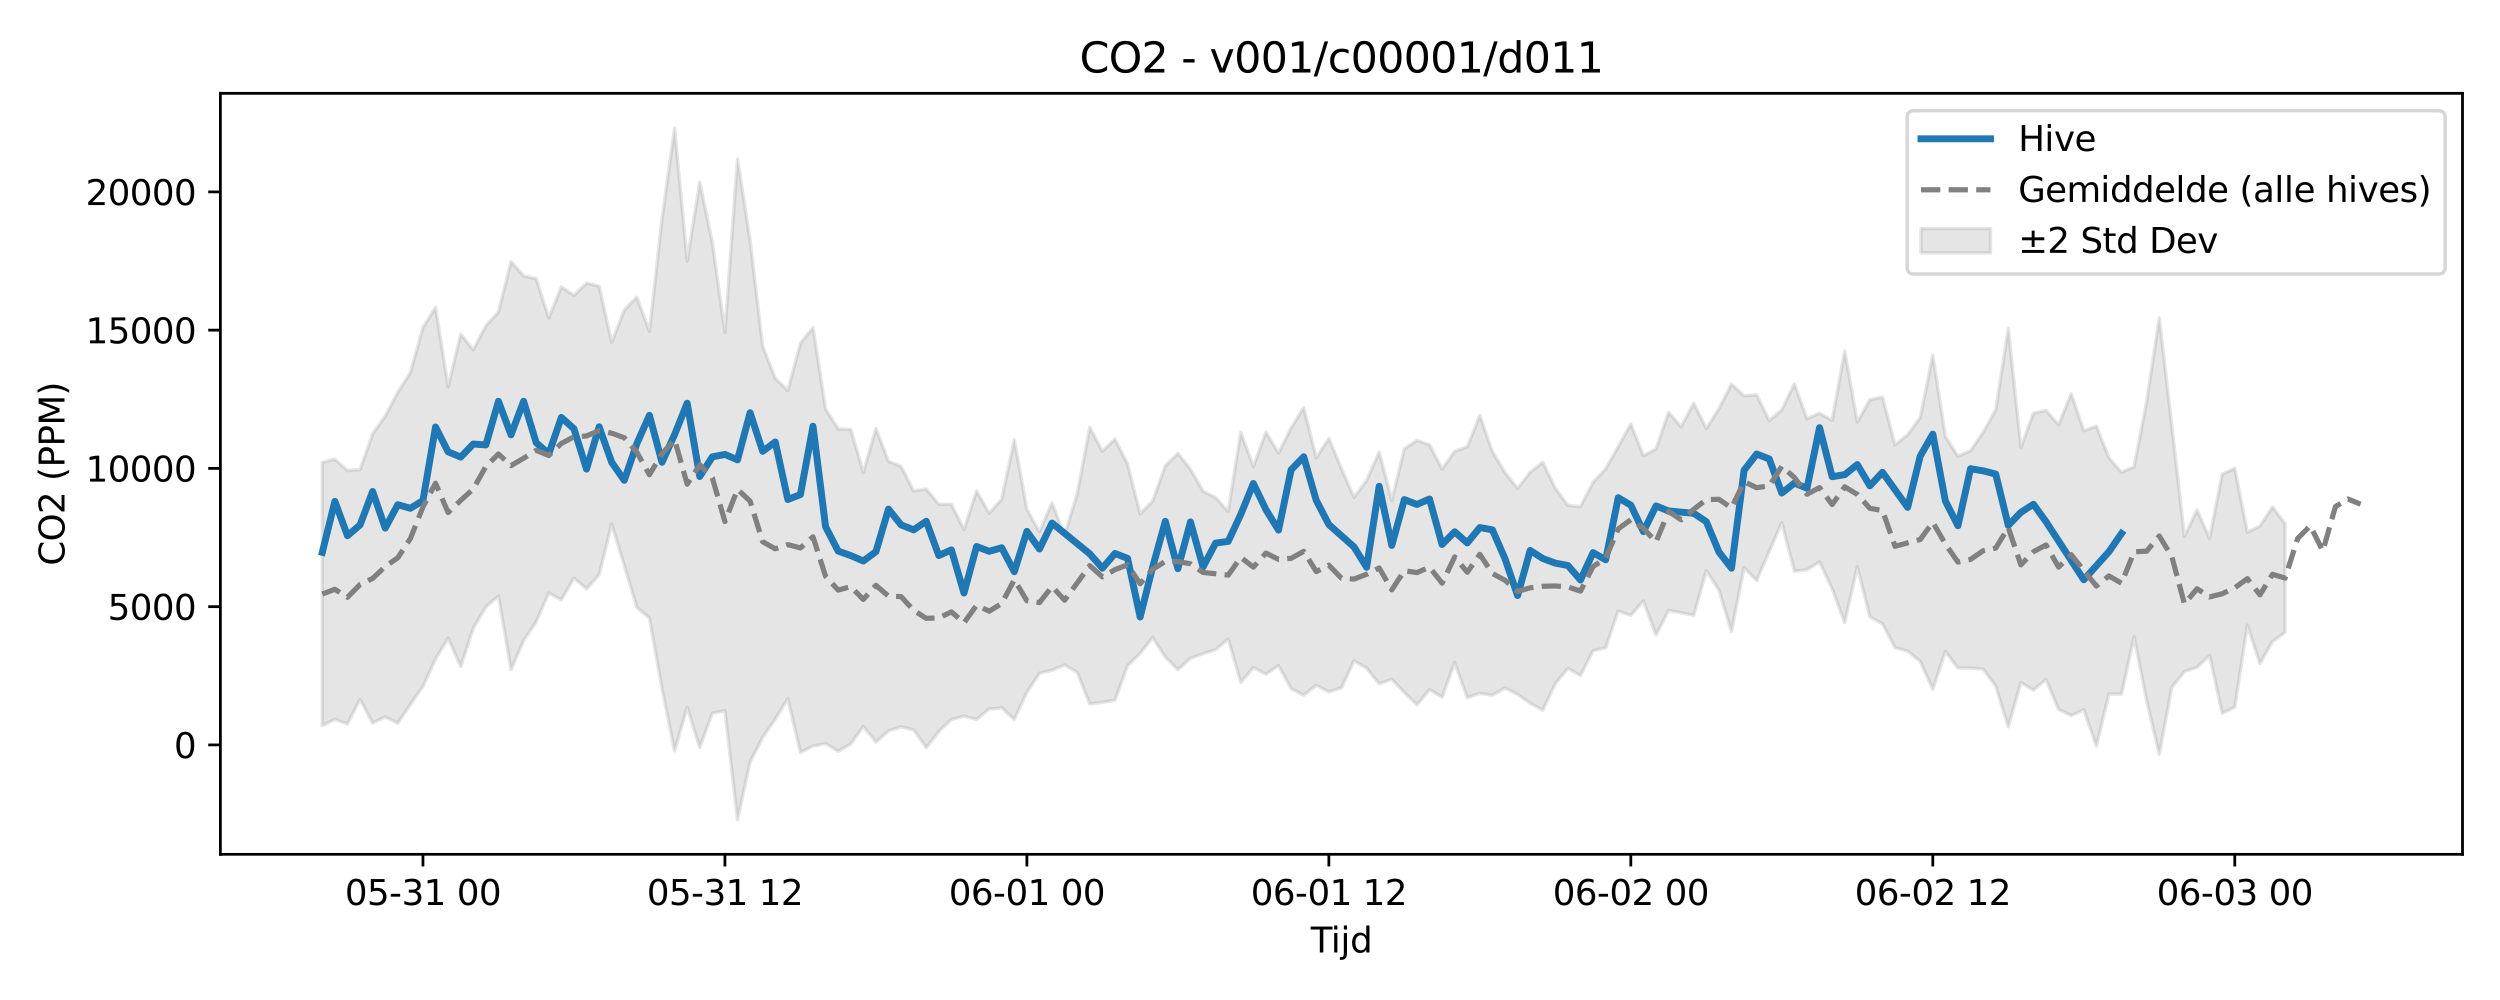 <?xml version="1.0" encoding="utf-8" standalone="no"?>
<!DOCTYPE svg PUBLIC "-//W3C//DTD SVG 1.1//EN"
  "http://www.w3.org/Graphics/SVG/1.1/DTD/svg11.dtd">
<svg xmlns:xlink="http://www.w3.org/1999/xlink" width="720pt" height="288pt" viewBox="0 0 720 288" xmlns="http://www.w3.org/2000/svg" version="1.1">
 <defs>
  <style type="text/css">*{stroke-linejoin: round; stroke-linecap: butt}</style>
 </defs>
 <g id="figure_1">
  <g id="patch_1">
   <path d="M 0 288 
L 720 288 
L 720 0 
L 0 0 
z
" style="fill: #ffffff"/>
  </g>
  <g id="axes_1">
   <g id="patch_2">
    <path d="M 63.47 246.04 
L 709.2 246.04 
L 709.2 26.88 
L 63.47 26.88 
z
" style="fill: #ffffff"/>
   </g>
   <g id="FillBetweenPolyCollection_1">
    <defs>
     <path id="m36402d64d1" d="M 92.821 -154.837 
L 92.821 -79.03 
L 96.445 -80.82 
L 100.069 -79.477 
L 103.692 -86.599 
L 107.316 -79.742 
L 110.939 -81.551 
L 114.563 -79.695 
L 118.187 -85.127 
L 121.81 -90.304 
L 125.434 -98.219 
L 129.058 -104.205 
L 132.681 -96.044 
L 136.305 -107.08 
L 139.928 -113.195 
L 143.552 -116.335 
L 147.176 -95.151 
L 150.799 -103.497 
L 154.423 -108.905 
L 158.047 -117.235 
L 161.67 -115.233 
L 165.294 -121.488 
L 168.917 -118.427 
L 172.541 -122.42 
L 176.165 -137.067 
L 179.788 -125.183 
L 183.412 -113.085 
L 187.036 -110.001 
L 190.659 -89.713 
L 194.283 -71.7 
L 197.906 -84.316 
L 201.53 -72.768 
L 205.154 -82.601 
L 208.777 -83.304 
L 212.401 -51.922 
L 216.025 -68.562 
L 219.648 -75.65 
L 223.272 -80.87 
L 226.895 -86.763 
L 230.519 -71.301 
L 234.143 -73.111 
L 237.766 -73.869 
L 241.39 -71.629 
L 245.014 -73.724 
L 248.637 -78.782 
L 252.261 -74.279 
L 255.884 -77.502 
L 259.508 -78.667 
L 263.132 -77.838 
L 266.755 -72.668 
L 270.379 -77.336 
L 274.003 -80.811 
L 277.626 -81.745 
L 281.25 -80.799 
L 284.873 -83.781 
L 288.497 -84.152 
L 292.121 -80.753 
L 295.744 -88.667 
L 299.368 -94.09 
L 302.992 -94.985 
L 306.615 -96.492 
L 310.239 -94.39 
L 313.862 -85.267 
L 317.486 -85.727 
L 321.11 -86.34 
L 324.733 -96.282 
L 328.357 -99.778 
L 331.981 -104.398 
L 335.604 -98.752 
L 339.228 -95.131 
L 342.851 -98.405 
L 346.475 -99.74 
L 350.099 -100.87 
L 353.722 -103.971 
L 357.346 -91.457 
L 360.97 -95.737 
L 364.593 -93.824 
L 368.217 -96.32 
L 371.84 -89.676 
L 375.464 -87.791 
L 379.088 -90.602 
L 382.711 -88.768 
L 386.335 -89.904 
L 389.959 -97.682 
L 393.582 -95.595 
L 397.206 -91.046 
L 400.83 -92.357 
L 404.453 -88.549 
L 408.077 -85.011 
L 411.7 -89.403 
L 415.324 -87.203 
L 418.948 -97.173 
L 422.571 -87.071 
L 426.195 -88.318 
L 429.819 -87.76 
L 433.442 -89.848 
L 437.066 -88.032 
L 440.689 -85.446 
L 444.313 -83.454 
L 447.937 -91.096 
L 451.56 -95.494 
L 455.184 -93.433 
L 458.808 -100.579 
L 462.431 -101.437 
L 466.055 -112.008 
L 469.678 -110.781 
L 473.302 -114.923 
L 476.926 -105.139 
L 480.549 -112.174 
L 484.173 -111.524 
L 487.797 -110.764 
L 491.42 -123.637 
L 495.044 -118.122 
L 498.667 -106.09 
L 502.291 -124.502 
L 505.915 -120.823 
L 509.538 -129.225 
L 513.162 -137.452 
L 516.786 -123.492 
L 520.409 -123.935 
L 524.033 -126.158 
L 527.656 -118.444 
L 531.28 -108.688 
L 534.904 -124.797 
L 538.527 -110.328 
L 542.151 -108.349 
L 545.775 -101.485 
L 549.398 -100.472 
L 553.022 -97.515 
L 556.645 -89.475 
L 560.269 -100.364 
L 563.893 -95.615 
L 567.516 -95.595 
L 571.14 -95.281 
L 574.764 -90.403 
L 578.387 -78.691 
L 582.011 -91.437 
L 585.634 -89.209 
L 589.258 -92.32 
L 592.882 -83.673 
L 596.505 -81.907 
L 600.129 -83.607 
L 603.753 -73.16 
L 607.376 -88.109 
L 611 -88.1 
L 614.623 -104.573 
L 618.247 -86.107 
L 621.871 -70.805 
L 625.494 -90.088 
L 629.118 -94.58 
L 632.742 -95.785 
L 636.365 -99.242 
L 639.989 -82.565 
L 643.612 -84.337 
L 647.236 -107.954 
L 650.86 -96.894 
L 654.483 -103.229 
L 658.107 -105.875 
L 658.107 -137.126 
L 658.107 -137.126 
L 654.483 -141.984 
L 650.86 -136.483 
L 647.236 -134.734 
L 643.612 -153.101 
L 639.989 -151.433 
L 636.365 -132.93 
L 632.742 -141.08 
L 629.118 -133.552 
L 625.494 -165.263 
L 621.871 -196.455 
L 618.247 -172.423 
L 614.623 -153.583 
L 611 -151.972 
L 607.376 -156.134 
L 603.753 -165.274 
L 600.129 -163.951 
L 596.505 -174.622 
L 592.882 -165.669 
L 589.258 -169.79 
L 585.634 -169.001 
L 582.011 -159.186 
L 578.387 -193.39 
L 574.764 -169.905 
L 571.14 -163.493 
L 567.516 -158.191 
L 563.893 -156.621 
L 560.269 -162.294 
L 556.645 -185.702 
L 553.022 -167.743 
L 549.398 -162.799 
L 545.775 -159.836 
L 542.151 -173.622 
L 538.527 -172.861 
L 534.904 -166.434 
L 531.28 -186.893 
L 527.656 -166.946 
L 524.033 -169.007 
L 520.409 -167.403 
L 516.786 -177.43 
L 513.162 -169.951 
L 509.538 -166.878 
L 505.915 -174.287 
L 502.291 -174.024 
L 498.667 -177.377 
L 495.044 -170.271 
L 491.42 -164.593 
L 487.797 -171.883 
L 484.173 -165.088 
L 480.549 -169.245 
L 476.926 -158.708 
L 473.302 -156.768 
L 469.678 -165.869 
L 466.055 -159.376 
L 462.431 -152.97 
L 458.808 -149.113 
L 455.184 -142.097 
L 451.56 -142.432 
L 447.937 -147.389 
L 444.313 -154.854 
L 440.689 -151.985 
L 437.066 -147.326 
L 433.442 -151.925 
L 429.819 -157.899 
L 426.195 -168.36 
L 422.571 -159.303 
L 418.948 -158.035 
L 415.324 -152.917 
L 411.7 -159.908 
L 408.077 -161.177 
L 404.453 -158.709 
L 400.83 -143.911 
L 397.206 -157.805 
L 393.582 -149.636 
L 389.959 -144.768 
L 386.335 -153.038 
L 382.711 -161.717 
L 379.088 -156.164 
L 375.464 -170.634 
L 371.84 -164.734 
L 368.217 -157.496 
L 364.593 -163.586 
L 360.97 -153.614 
L 357.346 -163.489 
L 353.722 -140.756 
L 350.099 -144.681 
L 346.475 -146.538 
L 342.851 -152.852 
L 339.228 -157.408 
L 335.604 -153.861 
L 331.981 -143.687 
L 328.357 -140.007 
L 324.733 -154.355 
L 321.11 -161.549 
L 317.486 -158.014 
L 313.862 -164.933 
L 310.239 -145.781 
L 306.615 -133.8 
L 302.992 -143.188 
L 299.368 -134.823 
L 295.744 -141.303 
L 292.121 -161.325 
L 288.497 -144.22 
L 284.873 -140.188 
L 281.25 -146.579 
L 277.626 -135.495 
L 274.003 -142.749 
L 270.379 -142.751 
L 266.755 -147.178 
L 263.132 -146.598 
L 259.508 -153.692 
L 255.884 -155.138 
L 252.261 -164.575 
L 248.637 -151.958 
L 245.014 -164.339 
L 241.39 -164.493 
L 237.766 -170.208 
L 234.143 -193.689 
L 230.519 -189.083 
L 226.895 -175.531 
L 223.272 -179.03 
L 219.648 -188.304 
L 216.025 -218.811 
L 212.401 -242.199 
L 208.777 -192.287 
L 205.154 -218.107 
L 201.53 -235.524 
L 197.906 -212.795 
L 194.283 -251.158 
L 190.659 -224.921 
L 187.036 -192.546 
L 183.412 -202.408 
L 179.788 -198.702 
L 176.165 -189.408 
L 172.541 -205.574 
L 168.917 -206.46 
L 165.294 -202.915 
L 161.67 -205.356 
L 158.047 -196.381 
L 154.423 -207.728 
L 150.799 -208.551 
L 147.176 -212.655 
L 143.552 -198.155 
L 139.928 -194.141 
L 136.305 -187.254 
L 132.681 -191.743 
L 129.058 -176.579 
L 125.434 -199.451 
L 121.81 -193.696 
L 118.187 -180.675 
L 114.563 -175.017 
L 110.939 -168.133 
L 107.316 -163.066 
L 103.692 -152.728 
L 100.069 -152.481 
L 96.445 -155.745 
L 92.821 -154.837 
z
" style="stroke: #808080; stroke-opacity: 0.2"/>
    </defs>
    <g clip-path="url(#p5825a461ec)">
     <use xlink:href="#m36402d64d1" x="0" y="288" style="fill: #808080; fill-opacity: 0.2; stroke: #808080; stroke-opacity: 0.2"/>
    </g>
   </g>
   <g id="matplotlib.axis_1">
    <g id="xtick_1">
     <g id="line2d_1">
      <defs>
       <path id="md72a4f2467" d="M 0 0 
L 0 3.5 
" style="stroke: #000000; stroke-width: 0.8"/>
      </defs>
      <g>
       <use xlink:href="#md72a4f2467" x="121.81" y="246.04" style="stroke: #000000; stroke-width: 0.8"/>
      </g>
     </g>
     <g id="text_1">
      <!-- 05-31 00 -->
      <g transform="translate(99.33 260.638) scale(0.1 -0.1)">
       <defs>
        <path id="DejaVuSans-30" d="M 2034 4250 
Q 1547 4250 1301 3770 
Q 1056 3291 1056 2328 
Q 1056 1369 1301 889 
Q 1547 409 2034 409 
Q 2525 409 2770 889 
Q 3016 1369 3016 2328 
Q 3016 3291 2770 3770 
Q 2525 4250 2034 4250 
z
M 2034 4750 
Q 2819 4750 3233 4129 
Q 3647 3509 3647 2328 
Q 3647 1150 3233 529 
Q 2819 -91 2034 -91 
Q 1250 -91 836 529 
Q 422 1150 422 2328 
Q 422 3509 836 4129 
Q 1250 4750 2034 4750 
z
" transform="scale(0.016)"/>
        <path id="DejaVuSans-35" d="M 691 4666 
L 3169 4666 
L 3169 4134 
L 1269 4134 
L 1269 2991 
Q 1406 3038 1543 3061 
Q 1681 3084 1819 3084 
Q 2600 3084 3056 2656 
Q 3513 2228 3513 1497 
Q 3513 744 3044 326 
Q 2575 -91 1722 -91 
Q 1428 -91 1123 -41 
Q 819 9 494 109 
L 494 744 
Q 775 591 1075 516 
Q 1375 441 1709 441 
Q 2250 441 2565 725 
Q 2881 1009 2881 1497 
Q 2881 1984 2565 2268 
Q 2250 2553 1709 2553 
Q 1456 2553 1204 2497 
Q 953 2441 691 2322 
L 691 4666 
z
" transform="scale(0.016)"/>
        <path id="DejaVuSans-2d" d="M 313 2009 
L 1997 2009 
L 1997 1497 
L 313 1497 
L 313 2009 
z
" transform="scale(0.016)"/>
        <path id="DejaVuSans-33" d="M 2597 2516 
Q 3050 2419 3304 2112 
Q 3559 1806 3559 1356 
Q 3559 666 3084 287 
Q 2609 -91 1734 -91 
Q 1441 -91 1130 -33 
Q 819 25 488 141 
L 488 750 
Q 750 597 1062 519 
Q 1375 441 1716 441 
Q 2309 441 2620 675 
Q 2931 909 2931 1356 
Q 2931 1769 2642 2001 
Q 2353 2234 1838 2234 
L 1294 2234 
L 1294 2753 
L 1863 2753 
Q 2328 2753 2575 2939 
Q 2822 3125 2822 3475 
Q 2822 3834 2567 4026 
Q 2313 4219 1838 4219 
Q 1578 4219 1281 4162 
Q 984 4106 628 3988 
L 628 4550 
Q 988 4650 1302 4700 
Q 1616 4750 1894 4750 
Q 2613 4750 3031 4423 
Q 3450 4097 3450 3541 
Q 3450 3153 3228 2886 
Q 3006 2619 2597 2516 
z
" transform="scale(0.016)"/>
        <path id="DejaVuSans-31" d="M 794 531 
L 1825 531 
L 1825 4091 
L 703 3866 
L 703 4441 
L 1819 4666 
L 2450 4666 
L 2450 531 
L 3481 531 
L 3481 0 
L 794 0 
L 794 531 
z
" transform="scale(0.016)"/>
        <path id="DejaVuSans-20" transform="scale(0.016)"/>
       </defs>
       <use xlink:href="#DejaVuSans-30"/>
       <use xlink:href="#DejaVuSans-35" transform="translate(63.623 0)"/>
       <use xlink:href="#DejaVuSans-2d" transform="translate(127.246 0)"/>
       <use xlink:href="#DejaVuSans-33" transform="translate(163.33 0)"/>
       <use xlink:href="#DejaVuSans-31" transform="translate(226.953 0)"/>
       <use xlink:href="#DejaVuSans-20" transform="translate(290.576 0)"/>
       <use xlink:href="#DejaVuSans-30" transform="translate(322.363 0)"/>
       <use xlink:href="#DejaVuSans-30" transform="translate(385.986 0)"/>
      </g>
     </g>
    </g>
    <g id="xtick_2">
     <g id="line2d_2">
      <g>
       <use xlink:href="#md72a4f2467" x="208.777" y="246.04" style="stroke: #000000; stroke-width: 0.8"/>
      </g>
     </g>
     <g id="text_2">
      <!-- 05-31 12 -->
      <g transform="translate(186.297 260.638) scale(0.1 -0.1)">
       <defs>
        <path id="DejaVuSans-32" d="M 1228 531 
L 3431 531 
L 3431 0 
L 469 0 
L 469 531 
Q 828 903 1448 1529 
Q 2069 2156 2228 2338 
Q 2531 2678 2651 2914 
Q 2772 3150 2772 3378 
Q 2772 3750 2511 3984 
Q 2250 4219 1831 4219 
Q 1534 4219 1204 4116 
Q 875 4013 500 3803 
L 500 4441 
Q 881 4594 1212 4672 
Q 1544 4750 1819 4750 
Q 2544 4750 2975 4387 
Q 3406 4025 3406 3419 
Q 3406 3131 3298 2873 
Q 3191 2616 2906 2266 
Q 2828 2175 2409 1742 
Q 1991 1309 1228 531 
z
" transform="scale(0.016)"/>
       </defs>
       <use xlink:href="#DejaVuSans-30"/>
       <use xlink:href="#DejaVuSans-35" transform="translate(63.623 0)"/>
       <use xlink:href="#DejaVuSans-2d" transform="translate(127.246 0)"/>
       <use xlink:href="#DejaVuSans-33" transform="translate(163.33 0)"/>
       <use xlink:href="#DejaVuSans-31" transform="translate(226.953 0)"/>
       <use xlink:href="#DejaVuSans-20" transform="translate(290.576 0)"/>
       <use xlink:href="#DejaVuSans-31" transform="translate(322.363 0)"/>
       <use xlink:href="#DejaVuSans-32" transform="translate(385.986 0)"/>
      </g>
     </g>
    </g>
    <g id="xtick_3">
     <g id="line2d_3">
      <g>
       <use xlink:href="#md72a4f2467" x="295.744" y="246.04" style="stroke: #000000; stroke-width: 0.8"/>
      </g>
     </g>
     <g id="text_3">
      <!-- 06-01 00 -->
      <g transform="translate(273.264 260.638) scale(0.1 -0.1)">
       <defs>
        <path id="DejaVuSans-36" d="M 2113 2584 
Q 1688 2584 1439 2293 
Q 1191 2003 1191 1497 
Q 1191 994 1439 701 
Q 1688 409 2113 409 
Q 2538 409 2786 701 
Q 3034 994 3034 1497 
Q 3034 2003 2786 2293 
Q 2538 2584 2113 2584 
z
M 3366 4563 
L 3366 3988 
Q 3128 4100 2886 4159 
Q 2644 4219 2406 4219 
Q 1781 4219 1451 3797 
Q 1122 3375 1075 2522 
Q 1259 2794 1537 2939 
Q 1816 3084 2150 3084 
Q 2853 3084 3261 2657 
Q 3669 2231 3669 1497 
Q 3669 778 3244 343 
Q 2819 -91 2113 -91 
Q 1303 -91 875 529 
Q 447 1150 447 2328 
Q 447 3434 972 4092 
Q 1497 4750 2381 4750 
Q 2619 4750 2861 4703 
Q 3103 4656 3366 4563 
z
" transform="scale(0.016)"/>
       </defs>
       <use xlink:href="#DejaVuSans-30"/>
       <use xlink:href="#DejaVuSans-36" transform="translate(63.623 0)"/>
       <use xlink:href="#DejaVuSans-2d" transform="translate(127.246 0)"/>
       <use xlink:href="#DejaVuSans-30" transform="translate(163.33 0)"/>
       <use xlink:href="#DejaVuSans-31" transform="translate(226.953 0)"/>
       <use xlink:href="#DejaVuSans-20" transform="translate(290.576 0)"/>
       <use xlink:href="#DejaVuSans-30" transform="translate(322.363 0)"/>
       <use xlink:href="#DejaVuSans-30" transform="translate(385.986 0)"/>
      </g>
     </g>
    </g>
    <g id="xtick_4">
     <g id="line2d_4">
      <g>
       <use xlink:href="#md72a4f2467" x="382.711" y="246.04" style="stroke: #000000; stroke-width: 0.8"/>
      </g>
     </g>
     <g id="text_4">
      <!-- 06-01 12 -->
      <g transform="translate(360.231 260.638) scale(0.1 -0.1)">
       <use xlink:href="#DejaVuSans-30"/>
       <use xlink:href="#DejaVuSans-36" transform="translate(63.623 0)"/>
       <use xlink:href="#DejaVuSans-2d" transform="translate(127.246 0)"/>
       <use xlink:href="#DejaVuSans-30" transform="translate(163.33 0)"/>
       <use xlink:href="#DejaVuSans-31" transform="translate(226.953 0)"/>
       <use xlink:href="#DejaVuSans-20" transform="translate(290.576 0)"/>
       <use xlink:href="#DejaVuSans-31" transform="translate(322.363 0)"/>
       <use xlink:href="#DejaVuSans-32" transform="translate(385.986 0)"/>
      </g>
     </g>
    </g>
    <g id="xtick_5">
     <g id="line2d_5">
      <g>
       <use xlink:href="#md72a4f2467" x="469.678" y="246.04" style="stroke: #000000; stroke-width: 0.8"/>
      </g>
     </g>
     <g id="text_5">
      <!-- 06-02 00 -->
      <g transform="translate(447.198 260.638) scale(0.1 -0.1)">
       <use xlink:href="#DejaVuSans-30"/>
       <use xlink:href="#DejaVuSans-36" transform="translate(63.623 0)"/>
       <use xlink:href="#DejaVuSans-2d" transform="translate(127.246 0)"/>
       <use xlink:href="#DejaVuSans-30" transform="translate(163.33 0)"/>
       <use xlink:href="#DejaVuSans-32" transform="translate(226.953 0)"/>
       <use xlink:href="#DejaVuSans-20" transform="translate(290.576 0)"/>
       <use xlink:href="#DejaVuSans-30" transform="translate(322.363 0)"/>
       <use xlink:href="#DejaVuSans-30" transform="translate(385.986 0)"/>
      </g>
     </g>
    </g>
    <g id="xtick_6">
     <g id="line2d_6">
      <g>
       <use xlink:href="#md72a4f2467" x="556.645" y="246.04" style="stroke: #000000; stroke-width: 0.8"/>
      </g>
     </g>
     <g id="text_6">
      <!-- 06-02 12 -->
      <g transform="translate(534.165 260.638) scale(0.1 -0.1)">
       <use xlink:href="#DejaVuSans-30"/>
       <use xlink:href="#DejaVuSans-36" transform="translate(63.623 0)"/>
       <use xlink:href="#DejaVuSans-2d" transform="translate(127.246 0)"/>
       <use xlink:href="#DejaVuSans-30" transform="translate(163.33 0)"/>
       <use xlink:href="#DejaVuSans-32" transform="translate(226.953 0)"/>
       <use xlink:href="#DejaVuSans-20" transform="translate(290.576 0)"/>
       <use xlink:href="#DejaVuSans-31" transform="translate(322.363 0)"/>
       <use xlink:href="#DejaVuSans-32" transform="translate(385.986 0)"/>
      </g>
     </g>
    </g>
    <g id="xtick_7">
     <g id="line2d_7">
      <g>
       <use xlink:href="#md72a4f2467" x="643.612" y="246.04" style="stroke: #000000; stroke-width: 0.8"/>
      </g>
     </g>
     <g id="text_7">
      <!-- 06-03 00 -->
      <g transform="translate(621.132 260.638) scale(0.1 -0.1)">
       <use xlink:href="#DejaVuSans-30"/>
       <use xlink:href="#DejaVuSans-36" transform="translate(63.623 0)"/>
       <use xlink:href="#DejaVuSans-2d" transform="translate(127.246 0)"/>
       <use xlink:href="#DejaVuSans-30" transform="translate(163.33 0)"/>
       <use xlink:href="#DejaVuSans-33" transform="translate(226.953 0)"/>
       <use xlink:href="#DejaVuSans-20" transform="translate(290.576 0)"/>
       <use xlink:href="#DejaVuSans-30" transform="translate(322.363 0)"/>
       <use xlink:href="#DejaVuSans-30" transform="translate(385.986 0)"/>
      </g>
     </g>
    </g>
    <g id="text_8">
     <!-- Tijd -->
     <g transform="translate(377.485 274.317) scale(0.1 -0.1)">
      <defs>
       <path id="DejaVuSans-54" d="M -19 4666 
L 3928 4666 
L 3928 4134 
L 2272 4134 
L 2272 0 
L 1638 0 
L 1638 4134 
L -19 4134 
L -19 4666 
z
" transform="scale(0.016)"/>
       <path id="DejaVuSans-69" d="M 603 3500 
L 1178 3500 
L 1178 0 
L 603 0 
L 603 3500 
z
M 603 4863 
L 1178 4863 
L 1178 4134 
L 603 4134 
L 603 4863 
z
" transform="scale(0.016)"/>
       <path id="DejaVuSans-6a" d="M 603 3500 
L 1178 3500 
L 1178 -63 
Q 1178 -731 923 -1031 
Q 669 -1331 103 -1331 
L -116 -1331 
L -116 -844 
L 38 -844 
Q 366 -844 484 -692 
Q 603 -541 603 -63 
L 603 3500 
z
M 603 4863 
L 1178 4863 
L 1178 4134 
L 603 4134 
L 603 4863 
z
" transform="scale(0.016)"/>
       <path id="DejaVuSans-64" d="M 2906 2969 
L 2906 4863 
L 3481 4863 
L 3481 0 
L 2906 0 
L 2906 525 
Q 2725 213 2448 61 
Q 2172 -91 1784 -91 
Q 1150 -91 751 415 
Q 353 922 353 1747 
Q 353 2572 751 3078 
Q 1150 3584 1784 3584 
Q 2172 3584 2448 3432 
Q 2725 3281 2906 2969 
z
M 947 1747 
Q 947 1113 1208 752 
Q 1469 391 1925 391 
Q 2381 391 2643 752 
Q 2906 1113 2906 1747 
Q 2906 2381 2643 2742 
Q 2381 3103 1925 3103 
Q 1469 3103 1208 2742 
Q 947 2381 947 1747 
z
" transform="scale(0.016)"/>
      </defs>
      <use xlink:href="#DejaVuSans-54"/>
      <use xlink:href="#DejaVuSans-69" transform="translate(57.959 0)"/>
      <use xlink:href="#DejaVuSans-6a" transform="translate(85.742 0)"/>
      <use xlink:href="#DejaVuSans-64" transform="translate(113.525 0)"/>
     </g>
    </g>
   </g>
   <g id="matplotlib.axis_2">
    <g id="ytick_1">
     <g id="line2d_8">
      <defs>
       <path id="md9f923cd6b" d="M 0 0 
L -3.5 0 
" style="stroke: #000000; stroke-width: 0.8"/>
      </defs>
      <g>
       <use xlink:href="#md9f923cd6b" x="63.47" y="214.532" style="stroke: #000000; stroke-width: 0.8"/>
      </g>
     </g>
     <g id="text_9">
      <!-- 0 -->
      <g transform="translate(50.108 218.331) scale(0.1 -0.1)">
       <use xlink:href="#DejaVuSans-30"/>
      </g>
     </g>
    </g>
    <g id="ytick_2">
     <g id="line2d_9">
      <g>
       <use xlink:href="#md9f923cd6b" x="63.47" y="174.716" style="stroke: #000000; stroke-width: 0.8"/>
      </g>
     </g>
     <g id="text_10">
      <!-- 5000 -->
      <g transform="translate(31.02 178.515) scale(0.1 -0.1)">
       <use xlink:href="#DejaVuSans-35"/>
       <use xlink:href="#DejaVuSans-30" transform="translate(63.623 0)"/>
       <use xlink:href="#DejaVuSans-30" transform="translate(127.246 0)"/>
       <use xlink:href="#DejaVuSans-30" transform="translate(190.869 0)"/>
      </g>
     </g>
    </g>
    <g id="ytick_3">
     <g id="line2d_10">
      <g>
       <use xlink:href="#md9f923cd6b" x="63.47" y="134.9" style="stroke: #000000; stroke-width: 0.8"/>
      </g>
     </g>
     <g id="text_11">
      <!-- 10000 -->
      <g transform="translate(24.657 138.699) scale(0.1 -0.1)">
       <use xlink:href="#DejaVuSans-31"/>
       <use xlink:href="#DejaVuSans-30" transform="translate(63.623 0)"/>
       <use xlink:href="#DejaVuSans-30" transform="translate(127.246 0)"/>
       <use xlink:href="#DejaVuSans-30" transform="translate(190.869 0)"/>
       <use xlink:href="#DejaVuSans-30" transform="translate(254.492 0)"/>
      </g>
     </g>
    </g>
    <g id="ytick_4">
     <g id="line2d_11">
      <g>
       <use xlink:href="#md9f923cd6b" x="63.47" y="95.084" style="stroke: #000000; stroke-width: 0.8"/>
      </g>
     </g>
     <g id="text_12">
      <!-- 15000 -->
      <g transform="translate(24.657 98.883) scale(0.1 -0.1)">
       <use xlink:href="#DejaVuSans-31"/>
       <use xlink:href="#DejaVuSans-35" transform="translate(63.623 0)"/>
       <use xlink:href="#DejaVuSans-30" transform="translate(127.246 0)"/>
       <use xlink:href="#DejaVuSans-30" transform="translate(190.869 0)"/>
       <use xlink:href="#DejaVuSans-30" transform="translate(254.492 0)"/>
      </g>
     </g>
    </g>
    <g id="ytick_5">
     <g id="line2d_12">
      <g>
       <use xlink:href="#md9f923cd6b" x="63.47" y="55.268" style="stroke: #000000; stroke-width: 0.8"/>
      </g>
     </g>
     <g id="text_13">
      <!-- 20000 -->
      <g transform="translate(24.657 59.067) scale(0.1 -0.1)">
       <use xlink:href="#DejaVuSans-32"/>
       <use xlink:href="#DejaVuSans-30" transform="translate(63.623 0)"/>
       <use xlink:href="#DejaVuSans-30" transform="translate(127.246 0)"/>
       <use xlink:href="#DejaVuSans-30" transform="translate(190.869 0)"/>
       <use xlink:href="#DejaVuSans-30" transform="translate(254.492 0)"/>
      </g>
     </g>
    </g>
    <g id="text_14">
     <!-- CO2 (PPM) -->
     <g transform="translate(18.578 162.903) rotate(-90) scale(0.1 -0.1)">
      <defs>
       <path id="DejaVuSans-43" d="M 4122 4306 
L 4122 3641 
Q 3803 3938 3442 4084 
Q 3081 4231 2675 4231 
Q 1875 4231 1450 3742 
Q 1025 3253 1025 2328 
Q 1025 1406 1450 917 
Q 1875 428 2675 428 
Q 3081 428 3442 575 
Q 3803 722 4122 1019 
L 4122 359 
Q 3791 134 3420 21 
Q 3050 -91 2638 -91 
Q 1578 -91 968 557 
Q 359 1206 359 2328 
Q 359 3453 968 4101 
Q 1578 4750 2638 4750 
Q 3056 4750 3426 4639 
Q 3797 4528 4122 4306 
z
" transform="scale(0.016)"/>
       <path id="DejaVuSans-4f" d="M 2522 4238 
Q 1834 4238 1429 3725 
Q 1025 3213 1025 2328 
Q 1025 1447 1429 934 
Q 1834 422 2522 422 
Q 3209 422 3611 934 
Q 4013 1447 4013 2328 
Q 4013 3213 3611 3725 
Q 3209 4238 2522 4238 
z
M 2522 4750 
Q 3503 4750 4090 4092 
Q 4678 3434 4678 2328 
Q 4678 1225 4090 567 
Q 3503 -91 2522 -91 
Q 1538 -91 948 565 
Q 359 1222 359 2328 
Q 359 3434 948 4092 
Q 1538 4750 2522 4750 
z
" transform="scale(0.016)"/>
       <path id="DejaVuSans-28" d="M 1984 4856 
Q 1566 4138 1362 3434 
Q 1159 2731 1159 2009 
Q 1159 1288 1364 580 
Q 1569 -128 1984 -844 
L 1484 -844 
Q 1016 -109 783 600 
Q 550 1309 550 2009 
Q 550 2706 781 3412 
Q 1013 4119 1484 4856 
L 1984 4856 
z
" transform="scale(0.016)"/>
       <path id="DejaVuSans-50" d="M 1259 4147 
L 1259 2394 
L 2053 2394 
Q 2494 2394 2734 2622 
Q 2975 2850 2975 3272 
Q 2975 3691 2734 3919 
Q 2494 4147 2053 4147 
L 1259 4147 
z
M 628 4666 
L 2053 4666 
Q 2838 4666 3239 4311 
Q 3641 3956 3641 3272 
Q 3641 2581 3239 2228 
Q 2838 1875 2053 1875 
L 1259 1875 
L 1259 0 
L 628 0 
L 628 4666 
z
" transform="scale(0.016)"/>
       <path id="DejaVuSans-4d" d="M 628 4666 
L 1569 4666 
L 2759 1491 
L 3956 4666 
L 4897 4666 
L 4897 0 
L 4281 0 
L 4281 4097 
L 3078 897 
L 2444 897 
L 1241 4097 
L 1241 0 
L 628 0 
L 628 4666 
z
" transform="scale(0.016)"/>
       <path id="DejaVuSans-29" d="M 513 4856 
L 1013 4856 
Q 1481 4119 1714 3412 
Q 1947 2706 1947 2009 
Q 1947 1309 1714 600 
Q 1481 -109 1013 -844 
L 513 -844 
Q 928 -128 1133 580 
Q 1338 1288 1338 2009 
Q 1338 2731 1133 3434 
Q 928 4138 513 4856 
z
" transform="scale(0.016)"/>
      </defs>
      <use xlink:href="#DejaVuSans-43"/>
      <use xlink:href="#DejaVuSans-4f" transform="translate(69.824 0)"/>
      <use xlink:href="#DejaVuSans-32" transform="translate(148.535 0)"/>
      <use xlink:href="#DejaVuSans-20" transform="translate(212.158 0)"/>
      <use xlink:href="#DejaVuSans-28" transform="translate(243.945 0)"/>
      <use xlink:href="#DejaVuSans-50" transform="translate(282.959 0)"/>
      <use xlink:href="#DejaVuSans-50" transform="translate(343.262 0)"/>
      <use xlink:href="#DejaVuSans-4d" transform="translate(403.564 0)"/>
      <use xlink:href="#DejaVuSans-29" transform="translate(489.844 0)"/>
     </g>
    </g>
   </g>
   <g id="line2d_13">
    <path d="M 92.821 159.076 
L 96.445 144.392 
L 100.069 154.28 
L 103.692 151.179 
L 107.316 141.549 
L 110.939 152.092 
L 114.563 145.348 
L 118.187 146.393 
L 121.81 144.156 
L 125.434 122.982 
L 129.058 130.119 
L 132.681 131.646 
L 136.305 127.879 
L 139.928 128.139 
L 143.552 115.571 
L 147.176 125.233 
L 150.799 115.571 
L 154.423 127.489 
L 158.047 130.701 
L 161.67 120.224 
L 165.294 123.483 
L 168.917 135.099 
L 172.541 122.928 
L 176.165 133.145 
L 179.788 138.332 
L 183.412 127.759 
L 187.036 119.616 
L 190.659 133.129 
L 194.283 125.15 
L 197.906 116.128 
L 201.53 137.236 
L 205.154 131.577 
L 208.777 130.87 
L 212.401 132.434 
L 216.025 118.865 
L 219.648 129.968 
L 223.272 127.29 
L 226.895 143.864 
L 230.519 142.429 
L 234.143 122.756 
L 237.766 151.702 
L 241.39 158.71 
L 245.014 160 
L 248.637 161.576 
L 252.261 158.889 
L 255.884 146.622 
L 259.508 151.161 
L 263.132 152.602 
L 266.755 150.117 
L 270.379 159.994 
L 274.003 158.365 
L 277.626 170.787 
L 281.25 157.39 
L 284.873 158.779 
L 288.497 157.754 
L 292.121 164.65 
L 295.744 153.048 
L 299.368 158.118 
L 302.992 150.651 
L 313.862 159.514 
L 317.486 163.627 
L 321.11 159.399 
L 324.733 160.808 
L 328.357 177.702 
L 331.981 163.265 
L 335.604 150.141 
L 339.228 163.793 
L 342.851 150.306 
L 346.475 163.273 
L 350.099 156.412 
L 353.722 155.923 
L 357.346 148.147 
L 360.97 139.248 
L 364.593 146.789 
L 368.217 152.662 
L 371.84 135.306 
L 375.464 131.555 
L 379.088 144.125 
L 382.711 151.085 
L 389.959 157.519 
L 393.582 163.368 
L 397.206 140.052 
L 400.83 157.085 
L 404.453 143.886 
L 408.077 145.28 
L 411.7 143.719 
L 415.324 156.812 
L 418.948 153.151 
L 422.571 156.353 
L 426.195 151.941 
L 429.819 152.598 
L 433.442 160.923 
L 437.066 171.515 
L 440.689 158.521 
L 444.313 160.847 
L 447.937 162.182 
L 451.56 162.859 
L 455.184 167.039 
L 458.808 159.153 
L 462.431 161.223 
L 466.055 143.343 
L 469.678 145.488 
L 473.302 153.104 
L 476.926 145.716 
L 480.549 147.155 
L 487.797 147.836 
L 491.42 150.241 
L 495.044 158.949 
L 498.667 163.644 
L 502.291 135.457 
L 505.915 130.751 
L 509.538 132.184 
L 513.162 141.999 
L 516.786 139.136 
L 520.409 140.604 
L 524.033 123.175 
L 527.656 137.289 
L 531.28 136.703 
L 534.904 133.797 
L 538.527 139.913 
L 542.151 136.02 
L 549.398 146.12 
L 553.022 131.372 
L 556.645 125.033 
L 560.269 144.312 
L 563.893 151.4 
L 567.516 134.995 
L 571.14 135.601 
L 574.764 136.532 
L 578.387 151.328 
L 582.011 147.548 
L 585.634 145.236 
L 589.258 150.245 
L 600.129 166.975 
L 607.376 158.893 
L 611 153.637 
L 611 153.637 
" clip-path="url(#p5825a461ec)" style="fill: none; stroke: #1f77b4; stroke-width: 2; stroke-linecap: square"/>
   </g>
   <g id="line2d_14">
    <path d="M 92.821 171.066 
L 96.445 169.717 
L 100.069 172.021 
L 103.692 168.336 
L 107.316 166.596 
L 110.939 163.158 
L 114.563 160.644 
L 118.187 155.099 
L 121.81 146 
L 125.434 139.165 
L 129.058 147.608 
L 132.681 144.107 
L 136.305 140.833 
L 139.928 134.332 
L 143.552 130.755 
L 147.176 134.097 
L 150.799 131.976 
L 154.423 129.683 
L 158.047 131.192 
L 161.67 127.706 
L 165.294 125.799 
L 168.917 125.557 
L 172.541 124.003 
L 176.165 124.762 
L 179.788 126.058 
L 183.412 130.253 
L 187.036 136.726 
L 190.659 130.683 
L 194.283 126.571 
L 197.906 139.445 
L 201.53 133.854 
L 205.154 137.646 
L 208.777 150.205 
L 212.401 140.94 
L 216.025 144.313 
L 219.648 156.023 
L 223.272 158.05 
L 226.895 156.853 
L 230.519 157.808 
L 234.143 154.6 
L 237.766 165.962 
L 241.39 169.939 
L 245.014 168.968 
L 248.637 172.63 
L 252.261 168.573 
L 255.884 171.68 
L 259.508 171.82 
L 263.132 175.782 
L 266.755 178.077 
L 270.379 177.956 
L 274.003 176.22 
L 277.626 179.38 
L 281.25 174.311 
L 284.873 176.016 
L 288.497 173.814 
L 292.121 166.961 
L 295.744 173.015 
L 299.368 173.543 
L 302.992 168.914 
L 306.615 172.854 
L 313.862 162.9 
L 317.486 166.13 
L 321.11 164.055 
L 324.733 162.682 
L 328.357 168.107 
L 331.981 163.957 
L 335.604 161.693 
L 339.228 161.731 
L 342.851 162.371 
L 346.475 164.861 
L 353.722 165.636 
L 357.346 160.527 
L 360.97 163.325 
L 364.593 159.295 
L 368.217 161.092 
L 371.84 160.795 
L 375.464 158.787 
L 379.088 164.617 
L 382.711 162.757 
L 386.335 166.529 
L 389.959 166.775 
L 393.582 165.385 
L 397.206 163.575 
L 400.83 169.866 
L 404.453 164.371 
L 408.077 164.906 
L 411.7 163.344 
L 415.324 167.94 
L 418.948 160.396 
L 422.571 164.813 
L 426.195 159.661 
L 429.819 165.17 
L 433.442 167.113 
L 437.066 170.321 
L 440.689 169.285 
L 444.313 168.846 
L 447.937 168.758 
L 451.56 169.037 
L 455.184 170.235 
L 458.808 163.154 
L 462.431 160.796 
L 466.055 152.308 
L 469.678 149.675 
L 473.302 152.155 
L 476.926 156.077 
L 480.549 147.291 
L 484.173 149.694 
L 487.797 146.676 
L 491.42 143.885 
L 495.044 143.804 
L 498.667 146.267 
L 502.291 138.737 
L 505.915 140.445 
L 509.538 139.948 
L 513.162 134.299 
L 516.786 137.539 
L 520.409 142.331 
L 524.033 140.417 
L 527.656 145.305 
L 531.28 140.21 
L 534.904 142.385 
L 538.527 146.406 
L 542.151 147.014 
L 545.775 157.339 
L 553.022 155.371 
L 556.645 150.412 
L 560.269 156.671 
L 563.893 161.882 
L 567.516 161.107 
L 571.14 158.613 
L 574.764 157.846 
L 578.387 151.96 
L 582.011 162.688 
L 585.634 158.895 
L 589.258 156.945 
L 592.882 163.329 
L 596.505 159.736 
L 603.753 168.783 
L 607.376 165.878 
L 611 167.964 
L 614.623 158.922 
L 618.247 158.735 
L 621.871 154.37 
L 625.494 160.325 
L 629.118 173.934 
L 632.742 169.568 
L 636.365 171.914 
L 639.989 171.001 
L 643.612 169.281 
L 647.236 166.656 
L 650.86 171.311 
L 654.483 165.393 
L 658.107 166.5 
L 661.731 155.076 
L 665.354 151.421 
L 668.978 158.678 
L 672.601 145.918 
L 676.225 143.723 
L 679.849 145.212 
L 679.849 145.212 
" clip-path="url(#p5825a461ec)" style="fill: none; stroke-dasharray: 5.55,2.4; stroke-dashoffset: 0; stroke: #808080; stroke-width: 1.5"/>
   </g>
   <g id="patch_3">
    <path d="M 63.47 246.04 
L 63.47 26.88 
" style="fill: none; stroke: #000000; stroke-width: 0.8; stroke-linejoin: miter; stroke-linecap: square"/>
   </g>
   <g id="patch_4">
    <path d="M 709.2 246.04 
L 709.2 26.88 
" style="fill: none; stroke: #000000; stroke-width: 0.8; stroke-linejoin: miter; stroke-linecap: square"/>
   </g>
   <g id="patch_5">
    <path d="M 63.47 246.04 
L 709.2 246.04 
" style="fill: none; stroke: #000000; stroke-width: 0.8; stroke-linejoin: miter; stroke-linecap: square"/>
   </g>
   <g id="patch_6">
    <path d="M 63.47 26.88 
L 709.2 26.88 
" style="fill: none; stroke: #000000; stroke-width: 0.8; stroke-linejoin: miter; stroke-linecap: square"/>
   </g>
   <g id="text_15">
    <!-- CO2 - v001/c00001/d011 -->
    <g transform="translate(310.932 20.88) scale(0.12 -0.12)">
     <defs>
      <path id="DejaVuSans-76" d="M 191 3500 
L 800 3500 
L 1894 563 
L 2988 3500 
L 3597 3500 
L 2284 0 
L 1503 0 
L 191 3500 
z
" transform="scale(0.016)"/>
      <path id="DejaVuSans-2f" d="M 1625 4666 
L 2156 4666 
L 531 -594 
L 0 -594 
L 1625 4666 
z
" transform="scale(0.016)"/>
      <path id="DejaVuSans-63" d="M 3122 3366 
L 3122 2828 
Q 2878 2963 2633 3030 
Q 2388 3097 2138 3097 
Q 1578 3097 1268 2742 
Q 959 2388 959 1747 
Q 959 1106 1268 751 
Q 1578 397 2138 397 
Q 2388 397 2633 464 
Q 2878 531 3122 666 
L 3122 134 
Q 2881 22 2623 -34 
Q 2366 -91 2075 -91 
Q 1284 -91 818 406 
Q 353 903 353 1747 
Q 353 2603 823 3093 
Q 1294 3584 2113 3584 
Q 2378 3584 2631 3529 
Q 2884 3475 3122 3366 
z
" transform="scale(0.016)"/>
     </defs>
     <use xlink:href="#DejaVuSans-43"/>
     <use xlink:href="#DejaVuSans-4f" transform="translate(69.824 0)"/>
     <use xlink:href="#DejaVuSans-32" transform="translate(148.535 0)"/>
     <use xlink:href="#DejaVuSans-20" transform="translate(212.158 0)"/>
     <use xlink:href="#DejaVuSans-2d" transform="translate(243.945 0)"/>
     <use xlink:href="#DejaVuSans-20" transform="translate(280.029 0)"/>
     <use xlink:href="#DejaVuSans-76" transform="translate(311.816 0)"/>
     <use xlink:href="#DejaVuSans-30" transform="translate(370.996 0)"/>
     <use xlink:href="#DejaVuSans-30" transform="translate(434.619 0)"/>
     <use xlink:href="#DejaVuSans-31" transform="translate(498.242 0)"/>
     <use xlink:href="#DejaVuSans-2f" transform="translate(561.865 0)"/>
     <use xlink:href="#DejaVuSans-63" transform="translate(595.557 0)"/>
     <use xlink:href="#DejaVuSans-30" transform="translate(650.537 0)"/>
     <use xlink:href="#DejaVuSans-30" transform="translate(714.16 0)"/>
     <use xlink:href="#DejaVuSans-30" transform="translate(777.783 0)"/>
     <use xlink:href="#DejaVuSans-30" transform="translate(841.406 0)"/>
     <use xlink:href="#DejaVuSans-31" transform="translate(905.029 0)"/>
     <use xlink:href="#DejaVuSans-2f" transform="translate(968.652 0)"/>
     <use xlink:href="#DejaVuSans-64" transform="translate(1002.344 0)"/>
     <use xlink:href="#DejaVuSans-30" transform="translate(1065.82 0)"/>
     <use xlink:href="#DejaVuSans-31" transform="translate(1129.443 0)"/>
     <use xlink:href="#DejaVuSans-31" transform="translate(1193.066 0)"/>
    </g>
   </g>
   <g id="legend_1">
    <g id="patch_7">
     <path d="M 551.256 78.914 
L 702.2 78.914 
Q 704.2 78.914 704.2 76.914 
L 704.2 33.88 
Q 704.2 31.88 702.2 31.88 
L 551.256 31.88 
Q 549.256 31.88 549.256 33.88 
L 549.256 76.914 
Q 549.256 78.914 551.256 78.914 
z
" style="fill: #ffffff; opacity: 0.8; stroke: #cccccc; stroke-linejoin: miter"/>
    </g>
    <g id="line2d_15">
     <path d="M 553.256 39.978 
L 563.256 39.978 
L 573.256 39.978 
" style="fill: none; stroke: #1f77b4; stroke-width: 2; stroke-linecap: square"/>
    </g>
    <g id="text_16">
     <!-- Hive -->
     <g transform="translate(581.256 43.478) scale(0.1 -0.1)">
      <defs>
       <path id="DejaVuSans-48" d="M 628 4666 
L 1259 4666 
L 1259 2753 
L 3553 2753 
L 3553 4666 
L 4184 4666 
L 4184 0 
L 3553 0 
L 3553 2222 
L 1259 2222 
L 1259 0 
L 628 0 
L 628 4666 
z
" transform="scale(0.016)"/>
       <path id="DejaVuSans-65" d="M 3597 1894 
L 3597 1613 
L 953 1613 
Q 991 1019 1311 708 
Q 1631 397 2203 397 
Q 2534 397 2845 478 
Q 3156 559 3463 722 
L 3463 178 
Q 3153 47 2828 -22 
Q 2503 -91 2169 -91 
Q 1331 -91 842 396 
Q 353 884 353 1716 
Q 353 2575 817 3079 
Q 1281 3584 2069 3584 
Q 2775 3584 3186 3129 
Q 3597 2675 3597 1894 
z
M 3022 2063 
Q 3016 2534 2758 2815 
Q 2500 3097 2075 3097 
Q 1594 3097 1305 2825 
Q 1016 2553 972 2059 
L 3022 2063 
z
" transform="scale(0.016)"/>
      </defs>
      <use xlink:href="#DejaVuSans-48"/>
      <use xlink:href="#DejaVuSans-69" transform="translate(75.195 0)"/>
      <use xlink:href="#DejaVuSans-76" transform="translate(102.979 0)"/>
      <use xlink:href="#DejaVuSans-65" transform="translate(162.158 0)"/>
     </g>
    </g>
    <g id="line2d_16">
     <path d="M 553.256 54.657 
L 563.256 54.657 
L 573.256 54.657 
" style="fill: none; stroke-dasharray: 5.55,2.4; stroke-dashoffset: 0; stroke: #808080; stroke-width: 1.5"/>
    </g>
    <g id="text_17">
     <!-- Gemiddelde (alle hives) -->
     <g transform="translate(581.256 58.157) scale(0.1 -0.1)">
      <defs>
       <path id="DejaVuSans-47" d="M 3809 666 
L 3809 1919 
L 2778 1919 
L 2778 2438 
L 4434 2438 
L 4434 434 
Q 4069 175 3628 42 
Q 3188 -91 2688 -91 
Q 1594 -91 976 548 
Q 359 1188 359 2328 
Q 359 3472 976 4111 
Q 1594 4750 2688 4750 
Q 3144 4750 3555 4637 
Q 3966 4525 4313 4306 
L 4313 3634 
Q 3963 3931 3569 4081 
Q 3175 4231 2741 4231 
Q 1884 4231 1454 3753 
Q 1025 3275 1025 2328 
Q 1025 1384 1454 906 
Q 1884 428 2741 428 
Q 3075 428 3337 486 
Q 3600 544 3809 666 
z
" transform="scale(0.016)"/>
       <path id="DejaVuSans-6d" d="M 3328 2828 
Q 3544 3216 3844 3400 
Q 4144 3584 4550 3584 
Q 5097 3584 5394 3201 
Q 5691 2819 5691 2113 
L 5691 0 
L 5113 0 
L 5113 2094 
Q 5113 2597 4934 2840 
Q 4756 3084 4391 3084 
Q 3944 3084 3684 2787 
Q 3425 2491 3425 1978 
L 3425 0 
L 2847 0 
L 2847 2094 
Q 2847 2600 2669 2842 
Q 2491 3084 2119 3084 
Q 1678 3084 1418 2786 
Q 1159 2488 1159 1978 
L 1159 0 
L 581 0 
L 581 3500 
L 1159 3500 
L 1159 2956 
Q 1356 3278 1631 3431 
Q 1906 3584 2284 3584 
Q 2666 3584 2933 3390 
Q 3200 3197 3328 2828 
z
" transform="scale(0.016)"/>
       <path id="DejaVuSans-6c" d="M 603 4863 
L 1178 4863 
L 1178 0 
L 603 0 
L 603 4863 
z
" transform="scale(0.016)"/>
       <path id="DejaVuSans-61" d="M 2194 1759 
Q 1497 1759 1228 1600 
Q 959 1441 959 1056 
Q 959 750 1161 570 
Q 1363 391 1709 391 
Q 2188 391 2477 730 
Q 2766 1069 2766 1631 
L 2766 1759 
L 2194 1759 
z
M 3341 1997 
L 3341 0 
L 2766 0 
L 2766 531 
Q 2569 213 2275 61 
Q 1981 -91 1556 -91 
Q 1019 -91 701 211 
Q 384 513 384 1019 
Q 384 1609 779 1909 
Q 1175 2209 1959 2209 
L 2766 2209 
L 2766 2266 
Q 2766 2663 2505 2880 
Q 2244 3097 1772 3097 
Q 1472 3097 1187 3025 
Q 903 2953 641 2809 
L 641 3341 
Q 956 3463 1253 3523 
Q 1550 3584 1831 3584 
Q 2591 3584 2966 3190 
Q 3341 2797 3341 1997 
z
" transform="scale(0.016)"/>
       <path id="DejaVuSans-68" d="M 3513 2113 
L 3513 0 
L 2938 0 
L 2938 2094 
Q 2938 2591 2744 2837 
Q 2550 3084 2163 3084 
Q 1697 3084 1428 2787 
Q 1159 2491 1159 1978 
L 1159 0 
L 581 0 
L 581 4863 
L 1159 4863 
L 1159 2956 
Q 1366 3272 1645 3428 
Q 1925 3584 2291 3584 
Q 2894 3584 3203 3211 
Q 3513 2838 3513 2113 
z
" transform="scale(0.016)"/>
       <path id="DejaVuSans-73" d="M 2834 3397 
L 2834 2853 
Q 2591 2978 2328 3040 
Q 2066 3103 1784 3103 
Q 1356 3103 1142 2972 
Q 928 2841 928 2578 
Q 928 2378 1081 2264 
Q 1234 2150 1697 2047 
L 1894 2003 
Q 2506 1872 2764 1633 
Q 3022 1394 3022 966 
Q 3022 478 2636 193 
Q 2250 -91 1575 -91 
Q 1294 -91 989 -36 
Q 684 19 347 128 
L 347 722 
Q 666 556 975 473 
Q 1284 391 1588 391 
Q 1994 391 2212 530 
Q 2431 669 2431 922 
Q 2431 1156 2273 1281 
Q 2116 1406 1581 1522 
L 1381 1569 
Q 847 1681 609 1914 
Q 372 2147 372 2553 
Q 372 3047 722 3315 
Q 1072 3584 1716 3584 
Q 2034 3584 2315 3537 
Q 2597 3491 2834 3397 
z
" transform="scale(0.016)"/>
      </defs>
      <use xlink:href="#DejaVuSans-47"/>
      <use xlink:href="#DejaVuSans-65" transform="translate(77.49 0)"/>
      <use xlink:href="#DejaVuSans-6d" transform="translate(139.014 0)"/>
      <use xlink:href="#DejaVuSans-69" transform="translate(236.426 0)"/>
      <use xlink:href="#DejaVuSans-64" transform="translate(264.209 0)"/>
      <use xlink:href="#DejaVuSans-64" transform="translate(327.686 0)"/>
      <use xlink:href="#DejaVuSans-65" transform="translate(391.162 0)"/>
      <use xlink:href="#DejaVuSans-6c" transform="translate(452.686 0)"/>
      <use xlink:href="#DejaVuSans-64" transform="translate(480.469 0)"/>
      <use xlink:href="#DejaVuSans-65" transform="translate(543.945 0)"/>
      <use xlink:href="#DejaVuSans-20" transform="translate(605.469 0)"/>
      <use xlink:href="#DejaVuSans-28" transform="translate(637.256 0)"/>
      <use xlink:href="#DejaVuSans-61" transform="translate(676.27 0)"/>
      <use xlink:href="#DejaVuSans-6c" transform="translate(737.549 0)"/>
      <use xlink:href="#DejaVuSans-6c" transform="translate(765.332 0)"/>
      <use xlink:href="#DejaVuSans-65" transform="translate(793.115 0)"/>
      <use xlink:href="#DejaVuSans-20" transform="translate(854.639 0)"/>
      <use xlink:href="#DejaVuSans-68" transform="translate(886.426 0)"/>
      <use xlink:href="#DejaVuSans-69" transform="translate(949.805 0)"/>
      <use xlink:href="#DejaVuSans-76" transform="translate(977.588 0)"/>
      <use xlink:href="#DejaVuSans-65" transform="translate(1036.768 0)"/>
      <use xlink:href="#DejaVuSans-73" transform="translate(1098.291 0)"/>
      <use xlink:href="#DejaVuSans-29" transform="translate(1150.391 0)"/>
     </g>
    </g>
    <g id="patch_8">
     <path d="M 553.256 72.835 
L 573.256 72.835 
L 573.256 65.835 
L 553.256 65.835 
z
" style="fill: #808080; fill-opacity: 0.2; stroke: #808080; stroke-opacity: 0.2; stroke-linejoin: miter"/>
    </g>
    <g id="text_18">
     <!-- ±2 Std Dev -->
     <g transform="translate(581.256 72.835) scale(0.1 -0.1)">
      <defs>
       <path id="DejaVuSans-b1" d="M 2944 4013 
L 2944 2803 
L 4684 2803 
L 4684 2272 
L 2944 2272 
L 2944 1063 
L 2419 1063 
L 2419 2272 
L 678 2272 
L 678 2803 
L 2419 2803 
L 2419 4013 
L 2944 4013 
z
M 678 531 
L 4684 531 
L 4684 0 
L 678 0 
L 678 531 
z
" transform="scale(0.016)"/>
       <path id="DejaVuSans-53" d="M 3425 4513 
L 3425 3897 
Q 3066 4069 2747 4153 
Q 2428 4238 2131 4238 
Q 1616 4238 1336 4038 
Q 1056 3838 1056 3469 
Q 1056 3159 1242 3001 
Q 1428 2844 1947 2747 
L 2328 2669 
Q 3034 2534 3370 2195 
Q 3706 1856 3706 1288 
Q 3706 609 3251 259 
Q 2797 -91 1919 -91 
Q 1588 -91 1214 -16 
Q 841 59 441 206 
L 441 856 
Q 825 641 1194 531 
Q 1563 422 1919 422 
Q 2459 422 2753 634 
Q 3047 847 3047 1241 
Q 3047 1584 2836 1778 
Q 2625 1972 2144 2069 
L 1759 2144 
Q 1053 2284 737 2584 
Q 422 2884 422 3419 
Q 422 4038 858 4394 
Q 1294 4750 2059 4750 
Q 2388 4750 2728 4690 
Q 3069 4631 3425 4513 
z
" transform="scale(0.016)"/>
       <path id="DejaVuSans-74" d="M 1172 4494 
L 1172 3500 
L 2356 3500 
L 2356 3053 
L 1172 3053 
L 1172 1153 
Q 1172 725 1289 603 
Q 1406 481 1766 481 
L 2356 481 
L 2356 0 
L 1766 0 
Q 1100 0 847 248 
Q 594 497 594 1153 
L 594 3053 
L 172 3053 
L 172 3500 
L 594 3500 
L 594 4494 
L 1172 4494 
z
" transform="scale(0.016)"/>
       <path id="DejaVuSans-44" d="M 1259 4147 
L 1259 519 
L 2022 519 
Q 2988 519 3436 956 
Q 3884 1394 3884 2338 
Q 3884 3275 3436 3711 
Q 2988 4147 2022 4147 
L 1259 4147 
z
M 628 4666 
L 1925 4666 
Q 3281 4666 3915 4102 
Q 4550 3538 4550 2338 
Q 4550 1131 3912 565 
Q 3275 0 1925 0 
L 628 0 
L 628 4666 
z
" transform="scale(0.016)"/>
      </defs>
      <use xlink:href="#DejaVuSans-b1"/>
      <use xlink:href="#DejaVuSans-32" transform="translate(83.789 0)"/>
      <use xlink:href="#DejaVuSans-20" transform="translate(147.412 0)"/>
      <use xlink:href="#DejaVuSans-53" transform="translate(179.199 0)"/>
      <use xlink:href="#DejaVuSans-74" transform="translate(242.676 0)"/>
      <use xlink:href="#DejaVuSans-64" transform="translate(281.885 0)"/>
      <use xlink:href="#DejaVuSans-20" transform="translate(345.361 0)"/>
      <use xlink:href="#DejaVuSans-44" transform="translate(377.148 0)"/>
      <use xlink:href="#DejaVuSans-65" transform="translate(454.15 0)"/>
      <use xlink:href="#DejaVuSans-76" transform="translate(515.674 0)"/>
     </g>
    </g>
   </g>
  </g>
 </g>
 <defs>
  <clipPath id="p5825a461ec">
   <rect x="63.47" y="26.88" width="645.73" height="219.16"/>
  </clipPath>
 </defs>
</svg>
